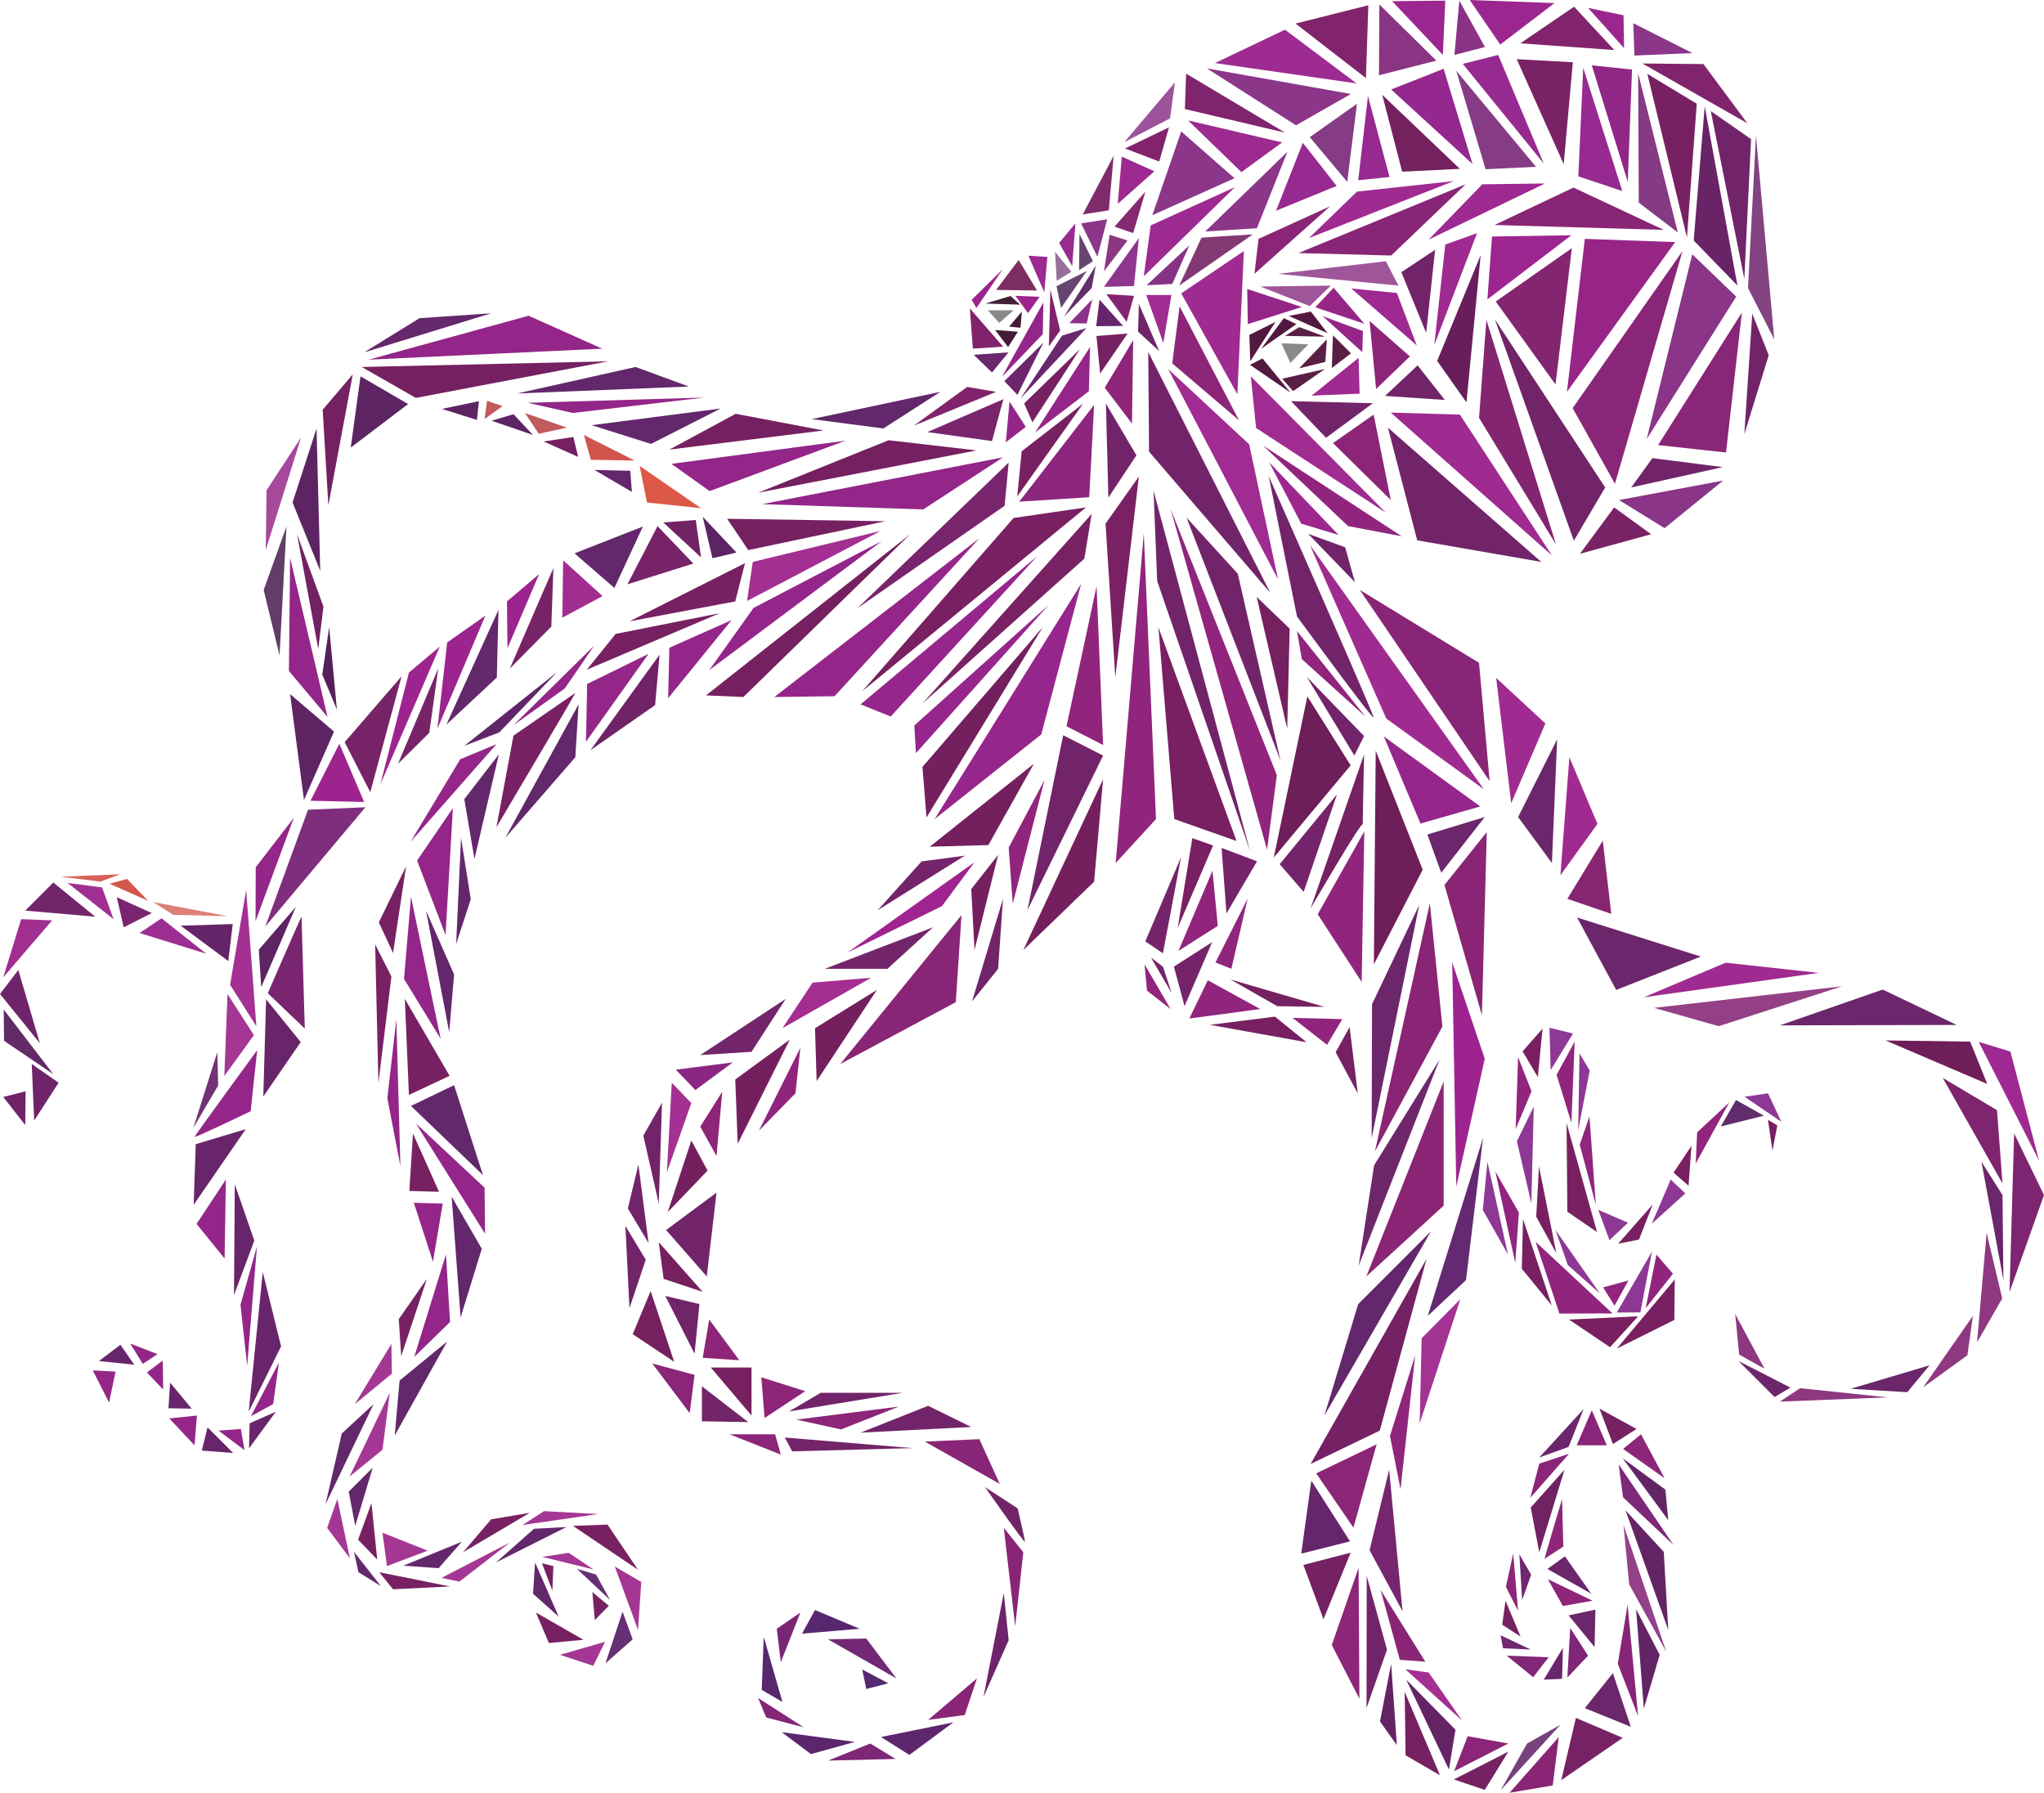 
<svg version="1.1" viewBox="0 0 427.53 374.98" xmlns="http://www.w3.org/2000/svg">
<script href="points.js" defer="true"/>
  <style type="text/css">.st0{display:none;}
	.st1{display:inline;stroke:#000000;stroke-width:0.961;stroke-miterlimit:10;}
	.st2{stroke:#000000;stroke-width:0.961;stroke-miterlimit:10;}
	.st3{fill:#632D6D;}
	.st4{fill:#993092;}
	.st5{fill:#993192;}
	.st6{fill:#632D6E;}
	.st7{fill:#9A3192;}
	.st8{fill:#9A3193;}
	.st9{fill:#632E6E;}
	.st10{fill:#9A3293;}
	.st11{fill:#642E6E;}
	.st12{fill:#642F6E;}
	.st13{fill:#9A3393;}
	.st14{fill:#932990;}
	.st15{fill:#9A3493;}
	.st16{fill:#65306F;}
	.st17{fill:#64306F;}
	.st18{fill:#642F6F;}
	.st19{fill:#942A90;}
	.st20{fill:#673471;}
	.st21{fill:#942B90;}
	.st22{fill:#9B3895;}
	.st23{fill:#9A3494;}
	.st24{fill:#9B3594;}
	.st25{fill:#9B3694;}
	.st26{fill:#653170;}
	.st27{fill:#9C3995;}
	.st28{fill:#983092;}
	.st29{fill:#4C2754;}
	.st30{fill:#663370;}
	.st31{fill:#683571;}
	.st32{fill:#9A3794;}
	.st33{fill:#983995;}
	.st34{fill:#963393;}
	.st35{fill:#663270;}
	.st36{fill:#9C3B96;}
	.st37{fill:#9A3795;}
	.st38{fill:#953092;}
	.st39{fill:#4E2956;}
	.st40{fill:#6B3B74;}
	.st41{fill:#973794;}
	.st42{fill:#A63934;}
	.st43{fill:#53305A;}
	.st44{fill:#9C4297;}
	.st45{fill:#9A3D96;}
	.st46{fill:#993694;}
	.st47{fill:#9B4198;}
	.st48{fill:#9C3D97;}
	.st49{fill:#9D3D97;}
	.st50{fill:#A1489B;}
	.st51{fill:#683672;}
	.st52{fill:#693873;}
	.st53{fill:#993393;}
	.st54{fill:#943F8E;}
	.st55{fill:#73477C;}
	.st56{fill:#4D2956;}
	.st57{fill:#A14A9C;}
	.st58{fill:#6C3D75;}
	.st59{fill:#6C3C75;}
	.st60{fill:#6E3F77;}
	.st61{fill:#6D3E76;}
	.st62{fill:#56345D;}
	.st63{fill:#693773;}
	.st64{fill:#A3509F;}
	.st65{fill:#6A3973;}
	.st66{fill:#9E4299;}
	.st67{fill:#A353A0;}
	.st68{fill:#8B8A8A;}
	.st69{fill:#824380;}
	.st70{fill:#692468;}
	.st71{fill:#772163;}
	.st72{fill:#853A84;}
	.st73{fill:#81246D;}
	.st74{fill:#8C368A;}
	.st75{fill:#9C268F;}
	.st76{fill:#8A3384;}
	.st77{fill:#902787;}
	.st78{fill:#962A90;}
	.st79{fill:#792266;}
	.st80{fill:#853C85;}
	.st81{fill:#94288E;}
	.st82{fill:#8A3484;}
	.st83{fill:#9E2B91;}
	.st84{fill:#74215F;}
	.st85{fill:#81246F;}
	.st86{fill:#9C2A90;}
	.st87{fill:#823973;}
	.st88{fill:#863385;}
	.st89{fill:#9F2B91;}
	.st90{fill:#8B2577;}
	.st91{fill:#722469;}
	.st92{fill:#8A2677;}
	.st93{fill:#962587;}
	.st94{fill:#892575;}
	.st95{fill:#9E2990;}
	.st96{fill:#892576;}
	.st97{fill:#952688;}
	.st98{fill:#A02B90;}
	.st99{fill:#72246A;}
	.st100{fill:#A02C91;}
	.st101{fill:#8C2578;}
	.st102{fill:#9F559A;}
	.st103{fill:#53183F;}
	.st104{fill:#9C258F;}
	.st105{fill:#9F2A90;}
	.st106{fill:#671E5B;}
	.st107{fill:#832571;}
	.st108{fill:#8A3587;}
	.st109{fill:#7A2266;}
	.st110{fill:#91257D;}
	.st111{fill:#9E278F;}
	.st112{fill:#6C266B;}
	.st113{fill:#882573;}
	.st114{fill:#934086;}
	.st115{fill:#6E1E59;}
	.st116{fill:#7F246F;}
	.st117{fill:#7D2571;}
	.st118{fill:#8D3881;}
	.st119{fill:#96268C;}
	.st120{fill:#892574;}
	.st121{fill:#9D248F;}
	.st122{fill:#642972;}
	.st123{fill:#A23393;}
	.st124{fill:#90267C;}
	.st125{fill:#76266F;}
	.st126{fill:#8A2576;}
	.st127{fill:#A42F92;}
	.st128{fill:#752162;}
	.st129{fill:#6E276B;}
	.st130{fill:#63276B;}
	.st131{fill:#742263;}
	.st132{fill:#8B2578;}
	.st133{fill:#65266C;}
	.st134{fill:#8D2578;}
	.st135{fill:#632466;}
	.st136{fill:#752060;}
	.st137{fill:#642465;}
	.st138{fill:#77417C;}
	.st139{fill:#782266;}
	.st140{fill:#6B266C;}
	.st141{fill:#882576;}
	.st142{fill:#934189;}
	.st143{fill:#7D2878;}
	.st144{fill:#8A2679;}
	.st145{fill:#712263;}
	.st146{fill:#6C266C;}
	.st147{fill:#812677;}
	.st148{fill:#6A266A;}
	.st149{fill:#822677;}
	.st150{fill:#6E2870;}
	.st151{fill:#742162;}
	.st152{fill:#5A1F44;}
	.st153{fill:#9D539B;}
	.st154{fill:#712469;}
	.st155{fill:#852470;}
	.st156{fill:#8E368E;}
	.st157{fill:#81246C;}
	.st158{fill:#802B6C;}
	.st159{fill:#862A70;}
	.st160{fill:#8B387F;}
	.st161{fill:#992B90;}
	.st162{fill:#67446F;}
	.st163{fill:#632F6A;}
	.st164{fill:#966F9A;}
	.st165{fill:#80236A;}
	.st166{fill:#932688;}
	.st167{fill:#6D256C;}
	.st168{fill:#69276D;}
	.st169{fill:#762162;}
	.st170{fill:#8B3189;}
	.st171{fill:#952689;}
	.st172{fill:#8E2579;}
	.st173{fill:#8C267F;}
	.st174{fill:#782162;}
	.st175{fill:#78256E;}
	.st176{fill:#752161;}
	.st177{fill:#65276B;}
	.st178{fill:#5D2463;}
	.st179{fill:#A6499B;}
	.st180{fill:#722162;}
	.st181{fill:#613D67;}
	.st182{fill:#56215B;}
	.st183{fill:#5E2464;}
	.st184{fill:#7F2E7D;}
	.st185{fill:#5D2363;}
	.st186{fill:#79256F;}
	.st187{fill:#682569;}
	.st188{fill:#69256B;}
	.st189{fill:#A33092;}
	.st190{fill:#A53794;}
	.st191{fill:#733276;}
	.st192{fill:#642467;}
	.st193{fill:#9C2E91;}
	.st194{fill:#A12F92;}
	.st195{fill:#71256B;}
	.st196{fill:#6F246A;}
	.st197{fill:#612B67;}
	.st198{fill:#D76257;}
	.st199{fill:#D4564A;}
	.st200{fill:#DE7F76;}
	.st201{fill:#C15B5D;}
	.st202{fill:#CF554D;}
	.st203{fill:#DC5847;}
	.st204{fill:#722365;}
	.st205{fill:#772367;}
	.st206{fill:#A22D91;}
	.st207{fill:#A32F92;}
	.st208{fill:#712368;}
	.st209{fill:#61266A;}
	.st210{fill:#663074;}
	.st211{fill:#782061;}
	.st212{fill:#782264;}
	.st213{fill:#74205F;}
	.st214{fill:#7A2164;}
	.st215{fill:#74205E;}
	.st216{fill:#9F248F;}
	.st217{fill:#73246A;}
	.st218{fill:#73256B;}
	.st219{fill:#A32D91;}
	.st220{fill:#8B2782;}
	.st221{fill:#A43092;}
	.st222{fill:#8E2578;}
	.st223{fill:#76205F;}
	.st224{fill:#762060;}
	.st225{fill:#8A2577;}
	.st226{fill:#8D2579;}
	.st227{fill:#882575;}
	.st228{fill:#6E246A;}
	.st229{fill:#5E266C;}
	.st230{fill:#7E2776;}
	.st231{fill:#5B266B;}
	.st232{fill:#832676;}
	.st233{fill:#58276D;}
	.st234{fill:#792775;}
	.st235{fill:#572870;}
	.st236{fill:#722875;}
	.st237{fill:#572971;}
	.st238{fill:#75205F;}
	.st239{fill:#7C2E63;}
	.st240{fill:#9B258D;}
	.st241{fill:#431B37;}
	.st242{fill:#422034;}
	.st243{fill:#8E3895;}
	.st244{fill:#622D6C;}
	.st245{fill:#75246B;}
	.st246{display:inline;}</style>
  <g transform="translate(-83.87,-110.15)">
    <g>
      <polygon class="st69" points="449.49 170.4 451.15 138.49 454.98 181.13"/>
      <polygon class="st70" points="440.43 132.36 438.13 160.45 447.28 169.89"/>
      <polygon class="st71" points="436.72 159.81 428.43 125.6 438.77 131.85"/>
      <polygon class="st72" points="426.51 125.47 426.64 152.53 434.81 158.79"/>
      <polygon class="st73" points="440.17 123.55 449.36 135.94 427.4 123.43"/>
      <polygon class="st74" points="437.87 121.25 425.49 115 425.74 121.77"/>
      <polygon class="st75" points="423.57 120.23 416.04 111.81 423.45 113.34"/>
      <polygon class="st73" points="401.87 119.21 421.53 120.62 413.11 111.55"/>
      <polygon class="st75" points="391.28 110.15 409.02 110.79 397.66 119.47"/>
      <polygon class="st76" points="388.08 121.64 389.11 110.28 394.47 119.98"/>
      <polygon class="st75" points="375.06 110.4 386.17 110.28 385.66 121.64"/>
      <polygon class="st77" points="416.81 123.81 425.23 124.7 424.34 148.19"/>
      <polyline class="st78" points="415.02 124.32 423.19 150.11 414 147.04 415.02 124.32"/>
      <polygon class="st79" points="401.11 122.53 412.85 123.17 410.94 144.49"/>
      <polygon class="st78" points="406.77 144.36 397.23 121.64 389.83 123.51"/>
      <polygon class="st80" points="394.6 145.55 388.47 124.96 405.15 145.04"/>
      <polygon class="st81" points="374.85 128.87 385.83 124.53 391.87 144.45"/>
      <polygon class="st82" points="372.3 125.89 372.38 111.08 384.3 122.83"/>
      <polygon class="st73" points="354.85 115.08 370.08 111.25 369.57 126.49"/>
      <polygon class="st83" points="338 123.34 352.64 116.36 367.62 127.6"/>
      <polygon class="st84" points="377.15 146.06 372.98 129.98 389.23 145.47"/>
      <polygon class="st78" points="367.96 147.85 370 130.23 374.51 147.17"/>
      <polygon class="st80" points="357.83 138.83 367.7 131.85 365.66 148.19"/>
      <polygon class="st78" points="350.77 154.23 356.38 140.02 363.45 149.04"/>
      <polygon class="st74" points="354.94 136.36 336.3 124.45 366.43 129.81"/>
      <polygon class="st85" points="331.7 132.96 331.96 125.55 352.64 137.89"/>
      <polygon class="st86" points="343.53 146.15 332.38 135.34 352.04 139.94"/>
      <polygon class="st74" points="324.89 155.17 330.94 137.64 342.08 147.43"/>
      <polygon class="st74" points="335.96 158.57 353.15 141.89 346.77 157.89"/>
      <polygon class="st86" points="323.11 167.94 342.17 149.3 324.55 157.3"/>
      <polygon class="st87" points="330.51 169.89 335.19 159.85 345.91 159.17"/>
      <polygon class="st88" points="329.06 169.55 332.64 161.47 323.7 169.81"/>
      <polygon class="st89" points="342.68 192.62 344.04 162.66 330.94 171.51"/>
      <polygon class="st90" points="362.08 153.3 347.11 160.11 346.25 167.43"/>
      <polygon class="st89" points="387.96 148.02 357.66 159.94 367.7 150.23"/>
      <polygon class="st91" points="448.72 200.96 450.38 175.77 453.83 184.45"/>
      <polygon class="st92" points="412.81 195.51 435.79 162.66 421.66 211.34"/>
      <polygon class="st93" points="415.36 160.11 434.25 160.79 411.62 192.11"/>
      <polygon class="st94" points="396.47 157.21 431.87 158.23 412.98 149.38"/>
      <polygon class="st95" points="382.68 160.28 407.02 148.53 393.91 148.7"/>
      <polygon class="st96" points="374.85 163.6 390.43 148.7 355.45 163.08"/>
      <polygon class="st97" points="356.17 174.36 344.87 177.94 344.74 170.6"/>
      <polygon class="st97" points="369.25 177.87 358.98 174.43 362.81 170.34"/>
      <polygon class="st98" points="358.21 192.91 368.04 185 368.25 192.49"/>
      <polygon class="st99" points="361.23 201.72 353.91 194.06 371.02 194.49"/>
      <polygon class="st100" points="373.74 217.38 345.49 188.87 346.6 199.68"/>
      <polygon class="st101" points="374.77 214.74 362.68 202.83 371.19 196.87"/>
      <polygon class="st102" points="376.38 169.89 351.19 167.43 373.74 164.79"/>
      <polygon class="st103" points="361.56 179.85 353.44 176.24 358.05 175.32"/>
      <polygon class="st104" points="394.98 172.77 395.94 159.62 412.53 159.36"/>
      <polygon class="st95" points="380.21 182.4 366.51 170.49 376.04 171.43"/>
      <polygon class="st101" points="371.7 191.51 370.34 177.3 378.77 184.7"/>
      <polygon class="st99" points="386.08 193.81 373.57 192.96 380.38 186.57"/>
      <polygon class="st105" points="383.87 182.32 386.17 161.3 392.81 158.91"/>
      <polygon class="st99" points="384.04 162.4 382.17 179.77 376.98 167.08"/>
      <polygon class="st106" points="393.57 163.51 384.47 185.64 390.6 194.32"/>
      <polygon class="st107" points="409.23 190.57 396.72 173.21 412.64 162.06"/>
      <polygon class="st91" points="396.55 176.96 419.62 212.11 413.06 223.25"/>
      <polygon class="st92" points="444.89 204.79 448.21 175.51 430.68 203.25"/>
      <polygon class="st91" points="444.21 207.85 429.49 205.98 425.06 212.11"/>
      <polygon class="st108" points="422.51 214.74 444.3 210.66 432.04 220.62"/>
      <polygon class="st109" points="414.34 225.98 421.49 216.28 429.23 221.89"/>
      <polygon class="st107" points="409.32 224.02 394.77 177.04 393.23 197.55"/>
      <polygon class="st105" points="408.47 226.32 374.77 196.45 389.23 196.87"/>
      <polygon class="st91" points="380.3 223.17 374.17 199.6 406.25 227.68"/>
      <polygon class="st110" points="348.04 203.34 377.06 222.32 365.83 220.19"/>
      <polygon class="st111" points="356.04 219.68 349.32 206.83 363.87 222.06"/>
      <polygon class="st99" points="367.28 231.94 357.49 221.81 365.23 224.62"/>
      <polygon class="st96" points="395.45 273.55 368.3 233.55 393.23 248.79"/>
      <polygon class="st98" points="373.83 260.45 357.83 224.11 394.25 275.25"/>
      <polygon class="st98" points="399.96 278.15 396.81 251.94 407.11 261.47"/>
      <polygon class="st112" points="401.4 281.04 409.57 264.79 408.47 290.66"/>
      <polygon class="st98" points="418 282.49 412.13 268.53 410.25 293.21"/>
      <polygon class="st113" points="420.89 301.3 419.11 285.98 411.7 298.15"/>
      <polygon class="st112" points="421.91 317.21 413.74 302.06 439.62 310.23"/>
      <polygon class="st98" points="464.3 313.64 444.81 311.51 427.7 318.74"/>
      <polygon class="st114" points="469.15 316.45 429.83 320.96 443.36 324.79"/>
      <polygon class="st112" points="493.15 324.53 477.66 317.13 456.13 324.62"/>
      <polyline class="st115" points="478.25 327.77 495.96 328.02 499.53 336.87 478.25 327.77"/>
      <polygon class="st95" points="510.38 352.96 497.74 328.06 504.38 330.11"/>
      <polygon class="st116" points="502.72 357.68 490.21 335.6 501.57 342.36"/>
      <polygon class="st117" points="504.19 380.4 505.15 347.21 511.4 360.11"/>
      <polygon class="st112" points="502.91 377.91 498.32 353.15 502.72 360.11"/>
      <polygon class="st118" points="497.4 390.91 499.4 368.02 502.66 381.74"/>
      <polygon class="st118" points="486.13 400.32 496.53 385.38 495.38 393.62"/>
      <polygon class="st112" points="470.94 400.64 487.47 395.72 482.81 401.34"/>
      <polygon class="st118" points="456.13 403.32 478.72 402.43 460.4 400.51"/>
      <polygon class="st112" points="447.51 394.83 458.36 400.38 455.04 402.36"/>
      <polygon class="st118" points="446.81 385 447.64 393.49 452.94 396.43"/>
      <polygon class="st119" points="380.98 282.4 393.49 278.83 373.32 264.19"/>
      <polygon class="st112" points="385.32 292.7 394.43 281.04 382.43 284.7"/>
      <polygon class="st120" points="386 295.25 394.85 284.19 393.83 322.49"/>
      <polygon class="st121" points="388.47 358.32 387.62 311.43 394.43 331.6"/>
      <polygon class="st122" points="382.51 385.38 394.08 348.11 390.51 377.89"/>
      <polygon class="st123" points="381.23 390.06 389.32 381.89 380.81 407.85"/>
      <polygon class="st124" points="374.6 410.49 379.87 393.68 376.81 421.64"/>
      <polygon class="st125" points="370.34 434.4 374.43 417.55 377.23 447.17"/>
      <polygon class="st126" points="376.66 457.32 372.64 442.7 382 457.72"/>
      <polygon class="st127" points="389.68 470.02 377.81 459.3 382.7 459.98"/>
      <path class="st99" d="m349.23 209.72s21.96 49.74 21.96 50.51-16.04-21.15-16.04-21.15z"/>
      <polygon class="st110" points="356.17 248.02 355.15 242.15 369.45 260.02"/>
      <polygon class="st99" points="367.15 268.19 357.19 251.72 369.19 264.11"/>
      <polygon class="st115" points="366.38 270.23 357.32 255.81 350.3 289.51"/>
      <polygon class="st115" points="371.23 311.85 371.62 267.17 381.45 292.06"/>
      <path class="st128" d="m369.19 267.94-11.19 32.21s11.06-19.06 10.94-17.53.25-14.68.25-14.68z"/>
      <polygon class="st110" points="368.68 315.55 369.23 284.06 359.49 301.38"/>
      <polygon class="st112" points="370.77 348.19 380.72 299.43 370.85 320.19"/>
      <polygon class="st120" points="385.57 324.87 382.94 299.08 371.45 351"/>
      <polygon class="st129" points="368.04 374.91 384.98 331.77 371.28 353.89"/>
      <polygon class="st120" points="385.83 362.32 385.83 336.36 369.66 377.13"/>
      <polygon class="st130" points="360.89 406.23 383.19 367.68 367.96 382.91"/>
      <polygon class="st131" points="372.47 409.38 382.25 373.47 358 416.36"/>
      <polygon class="st132" points="359.17 418.32 371.81 412.25 366.96 429.68"/>
      <polygon class="st133" points="356.04 435.11 358.15 419.85 366.25 432.55"/>
      <polygon class="st131" points="366.38 434.91 356.49 437.47 360.7 448.83"/>
      <polygon class="st134" points="368.21 465.47 368.04 438.06 362.43 454.23"/>
      <polygon class="st99" points="373.98 455.21 369.74 439.77 369.7 467.4"/>
      <polygon class="st135" points="376.04 475.17 374.85 458.15 372.51 470.21"/>
      <polygon class="st136" points="385.06 481.47 377.68 464.02 377.87 477.3"/>
      <polygon class="st137" points="386.94 480.28 378 461.47 388.3 471.94"/>
      <polygon class="st90" points="388.02 480.62 390.85 473.3 399.36 474.83"/>
      <polygon class="st128" points="394.43 484.53 387.96 482.34 399.36 476.53"/>
      <polygon class="st138" points="397.74 484.62 403.28 474.83 410.25 470.91"/>
      <polygon class="st126" points="408.64 483.6 409.91 473.47 399.62 485.13"/>
      <polygon class="st139" points="423.28 473.64 413.49 469.47 410.43 482.49"/>
      <polygon class="st140" points="424.98 471.34 415.36 467.43 421.23 460.11"/>
      <polygon class="st141" points="426.51 469.13 422.25 458.15 424.3 445.81"/>
      <polygon class="st135" points="431.02 456.28 426.08 446.74 427.7 467.51"/>
      <polygon class="st142" points="432.38 455.6 423.45 429.13 424.64 441.55"/>
      <polygon class="st135" points="431.87 434.74 423.87 426.06 432.81 451.08"/>
      <polygon class="st143" points="433.91 433.3 423.36 423.34 422.43 416.45"/>
      <polygon class="st135" points="432.21 421.72 423.28 415.17 432.81 428.11"/>
      <polygon class="st134" points="427.11 410.15 423.36 413.21 432.04 419.34"/>
      <polygon class="st128" points="418.43 404.79 421.23 412.19 426.17 409.04"/>
      <polygon class="st144" points="413.66 412.45 416.81 405.13 419.96 412.45"/>
      <polygon class="st140" points="405.83 415 415.11 404.87 411.96 412.79"/>
      <polygon class="st101" points="403.96 423.43 405.83 416.28 412.04 414.23"/>
      <polygon class="st145" points="405.83 434.83 404.04 425.47 411.11 417.55"/>
      <path class="st134" d="m406.94 436.19c0-.26 3.66-12.51 3.66-12.51l.26 9.96z"/>
      <polygon class="st140" points="416.72 443.51 407.53 438.32 411.19 435.68"/>
      <polygon class="st134" points="410.77 446.06 407.62 440.45 416.98 444.96"/>
      <polygon class="st146" points="417.4 454.66 411.96 448.02 417.57 446.83"/>
      <polygon class="st147" points="411.7 461.04 412.3 450.66 416.04 456.45"/>
      <polygon class="st148" points="406.77 461.47 410.77 454.83 410.6 461.3"/>
      <polygon class="st149" points="399.02 456.45 407.79 456.79 404.55 460.96"/>
      <polygon class="st150" points="397.74 452.19 404.04 455.17 398.25 454.91"/>
      <polygon class="st151" points="401.91 452.45 398.08 449.98 398.77 444.96"/>
      <polygon class="st134" points="401.4 447.08 398.85 442.06 400.38 435.08"/>
      <polygon class="st150" points="404.13 439.51 401.66 435.25 402.25 444.79"/>
      <polygon class="st103" points="347.64 183.11 355.02 177.94 352.4 176.69"/>
      <polygon class="st103" points="353.8 192.27 345.32 186.46 347.93 185.12"/>
      <polygon class="st152" points="354.35 191.96 352.05 189.36 360.98 187.34"/>
      <polygon class="st152" points="361.08 185.85 361.4 181.13 355.6 187.19"/>
      <polygon class="st68" points="353.77 186.08 351.89 181.95 357.51 182.17"/>
      <polygon class="st153" points="319.02 139.89 329.62 127.38 328.6 134.91"/>
      <polygon class="st103" points="345.38 185.72 350.65 177.49 345.19 180.2"/>
      <polygon class="st152" points="355.62 178.57 352.64 180.4 361.02 180.57"/>
      <polygon class="st102" points="357.83 174.17 347.49 170.08 362.23 169.89"/>
      <polygon class="st97" points="368.81 183.81 360.51 176.28 368.94 179.4"/>
      <polygon class="st108" points="428.3 201.98 437.83 163.34 447.02 172.19"/>
      <polygon class="st99" points="450.13 139.25 441.7 133.38 448.72 168.49"/>
      <polygon class="st134" points="343.02 198.06 330.6 174.23 329.06 186.15"/>
      <polygon class="st100" points="323.62 171.85 328.89 171.85 327.19 181.89"/>
      <polygon class="st154" points="326.34 183.6 322.08 173.72 321.91 179.51"/>
      <polygon class="st155" points="315.28 171.68 321.06 172.02 319.53 177.47"/>
      <polygon class="st156" points="314.77 170.15 322.08 159.94 321.06 169.98"/>
      <polygon class="st157" points="326.34 143.94 328.38 136.79 319.19 141.21"/>
      <polygon class="st86" points="317.66 152.79 318.51 142.91 325.32 145.98"/>
      <polygon class="st158" points="310.34 155 316.81 142.74 315.79 154.15"/>
      <polygon class="st74" points="313.4 163.85 310 156.87 315.45 156.02"/>
      <polygon class="st159" points="320.89 158.91 316.98 157.55 323.45 150.23"/>
      <polygon class="st160" points="319.7 160.45 315.96 159.25 314.77 166.91"/>
      <polygon class="st161" points="308.13 165.81 305.4 160.96 308.81 156.87"/>
      <polygon class="st162" points="309.57 166.66 309.66 159.08 312.47 164.79"/>
      <polygon class="st163" points="306.43 176.36 313.06 165.72 312.21 170.4"/>
      <polygon class="st162" points="304.85 170.02 311.19 166.83 305.81 174.55"/>
      <polygon class="st164" points="304.89 168.87 304.55 162.83 307.96 167"/>
      <polygon class="st86" points="302.3 171.3 302.94 163.89 298.98 163.64"/>
      <polygon class="st165" points="303.25 182.6 303.57 170.72 305.62 179.28"/>
      <polygon class="st166" points="293.43 188.98 302.11 173.4 301.98 180.04"/>
      <polygon class="st167" points="302.11 181.83 293.94 189.87 296.68 192.74"/>
      <polygon class="st168" points="311.11 178.77 297.32 193.51 306 180.36"/>
      <polygon class="st169" points="309.77 183.17 298.08 194.53 299.81 198.49"/>
      <polygon class="st170" points="311.17 177.81 307.53 177.74 312.32 172.77"/>
      <polygon class="st133" points="313.15 178.38 313.85 172.83 318.77 178.32"/>
      <polygon class="st169" points="313.98 188.28 313.21 180.43 319.72 179.91"/>
      <polygon class="st171" points="300.38 200.6 311.87 182.72 311.62 191.98"/>
      <polygon class="st172" points="320.64 198.74 314.94 191.25 320.89 181.3"/>
      <polygon class="st100" points="351.19 231.34 328.21 187.34 345.15 203.08"/>
      <polygon class="st99" points="324.21 204.62 324.04 183.77 349.57 234.15"/>
      <polygon class="st99" points="315.7 214.23 315.19 194.57 321.57 205.38"/>
      <polygon class="st173" points="297.06 215.08 312.72 194.83 311.7 214.15"/>
      <polygon class="st174" points="297.57 204.53 310.43 194.57 296.64 213.98"/>
      <polygon class="st171" points="294.25 202.66 295.02 194.15 298.43 199.43"/>
      <polygon class="st175" points="277.83 200.53 293.74 193.64 291.36 202.4"/>
      <polygon class="st165" points="275.02 199.17 292.21 192.11 286.17 191.08"/>
      <polygon class="st130" points="268.64 199.77 280.55 192.11 253.66 197.81"/>
      <polygon class="st136" points="242.43 213.21 269.74 202.23 288.13 204.36"/>
      <polygon class="st166" points="243.28 215.6 293.66 205.81 276.98 216.7"/>
      <polygon class="st166" points="224.3 207.17 260.72 202.32 232.3 212.87"/>
      <polygon class="st176" points="223.87 204.19 256.13 200.19 237.74 196.7"/>
      <polygon class="st130" points="207.62 199.08 234.6 195.6 220.04 203"/>
      <polygon class="st166" points="194.25 194.4 231.19 193.3 203.7 196.53"/>
      <polygon class="st130" points="216.81 186.91 227.96 191 192.04 192.45"/>
      <polygon class="st176" points="159.53 186.91 211.11 185.72 170.85 193.38"/>
      <polygon class="st166" points="160.98 185.38 209.83 183.08 194.43 176.19"/>
      <polygon class="st177" points="160.04 183.85 186.6 175.68 171.62 176.7"/>
      <polygon class="st178" points="157.23 203.77 159.28 188.87 169.23 194.66"/>
      <polygon class="st176" points="151.36 195.85 157.66 188.45 152.55 215.85"/>
      <polygon class="st178" points="145.06 215.25 150.08 199.77 150.85 229.55"/>
      <polygon class="st179" points="139.62 212.7 146.85 201.64 139.45 225.21"/>
      <polygon class="st180" points="150.43 245.89 146 221.89 151.53 237.04"/>
      <polygon class="st181" points="139.02 233.55 143.79 220.28 142.34 247.25"/>
      <polygon class="st166" points="152.38 260.11 144.55 226.83 144.3 250.49"/>
      <polygon class="st182" points="154.34 258.57 152.72 241.3 151.28 251.25"/>
      <polygon class="st183" points="147.45 277.47 144.55 255.34 153.74 263.17"/>
      <polygon class="st121" points="148.81 277.64 154.85 265.72 160.04 277.89"/>
      <polygon class="st184" points="139.36 303.94 148.3 279.51 160.3 279"/>
      <polygon class="st166" points="137.36 291.55 145.32 281.21 137.32 302.83"/>
      <path class="st185" d="m145.74 299.85c-.26.26-7.74 8.94-7.74 8.94l.51 7.83z"/>
      <path class="st186" d="m146.94 301.89c-.26.34-7.06 16-7.06 16l7.74 7.4z"/>
      <polygon class="st187" points="138.94 339.51 139.53 319.17 146.77 328.11"/>
      <path class="st166" d="m137.66 329.81-1.36 12.77s-11.83 5.7-11.74 5.36 13.1-18.13 13.1-18.13z"/>
      <polygon class="st188" points="124.81 349.47 135.28 346.32 124.38 362.15"/>
      <polygon class="st166" points="130.85 373.38 131.11 356.87 124.98 366.15"/>
      <polygon class="st189" points="132 316.13 135.36 296.28 137.49 324.81"/>
      <polygon class="st190" points="130.79 335.21 131.45 318.06 136.98 326.66"/>
      <polygon class="st191" points="124.31 346.06 129.32 330.23 129.51 337.19"/>
      <polygon class="st192" points="121.66 303.77 132.55 303.43 131.62 311.17"/>
      <polygon class="st193" points="113.06 305.3 117.66 302.23 127.02 309.64"/>
      <polygon class="st186" points="108.3 297.81 115.62 301.13 109.74 304.11"/>
      <polygon class="st194" points="98 294.83 105.23 295.77 107.62 302.4"/>
      <polygon class="st195" points="89.15 300.62 95.02 294.74 103.79 301.89"/>
      <polygon class="st194" points="84.55 314.57 88.3 302.4 94.77 302.66"/>
      <polygon class="st196" points="92.21 328.36 87.7 313.04 83.87 318.06"/>
      <polygon class="st197" points="95.02 334.83 84.64 321.3 84.72 327.85"/>
      <polygon class="st196" points="91.02 344.53 90.51 332.7 96.13 336.62"/>
      <polygon class="st196" points="84.55 339.6 89.23 338.4 89.15 345.47"/>
      <polygon class="st198" points="104.87 294.55 96.57 293.53 109.02 293.02"/>
      <polygon class="st199" points="114.85 298.57 106.77 295 110.43 293.98"/>
      <polygon class="st200" points="131.43 301.77 115.91 298.83 120.13 301.51"/>
      <polygon class="st178" points="183.62 197.98 176.3 195.68 184.04 194.06"/>
      <polygon class="st201" points="188.98 195.08 185.74 193.98 185.23 197.81"/>
      <polygon class="st178" points="195.36 201.13 186.68 198.15 191.28 196.79"/>
      <polygon class="st201" points="196.55 200.87 193.66 196.53 202.43 199.6"/>
      <polygon class="st176" points="204.81 205.72 197.57 202.49 203.79 201.55"/>
      <polygon class="st202" points="216.64 206.49 206 201.13 207.45 206.32"/>
      <polygon class="st130" points="216.04 213.04 208.21 208.45 215.7 208.62"/>
      <polygon class="st203" points="230.51 216.45 217.66 207.6 219.19 215.25"/>
      <polygon class="st178" points="237.91 225.72 230.85 218.23 232.89 226.91"/>
      <polygon class="st204" points="222.6 219.43 229.4 218.91 230.51 226.74"/>
      <polygon class="st205" points="215.11 232.36 221.4 220.19 228.89 228.02"/>
      <polygon class="st130" points="204.04 225.89 218.34 220.28 212.38 233.13"/>
      <polygon class="st206" points="201.49 239.34 201.66 227.34 209.91 234.83"/>
      <polygon class="st205" points="190.51 249.98 199.62 228.96 199.19 241.21"/>
      <polygon class="st121" points="189.91 235.94 196.64 230.23 190.02 245.72"/>
      <polygon class="st176" points="269.06 219.17 235.96 218.66 240.38 225.21"/>
      <polygon class="st207" points="240.13 235.85 268.04 221.21 241.32 227.68"/>
      <path class="st171" d="m268.3 223.34c-.26.09-26.81 13.96-26.81 13.96l-9.28 13.02z"/>
      <path class="st71" d="m239.7 227.94c-.09.26-2.04 8-2.04 8l-22.13 4.17z"/>
      <polygon class="st71" points="206.6 250.23 234.43 238.4 212.64 242.74"/>
      <polygon class="st171" points="223.62 256.19 236.89 239.85 223.87 245.64"/>
      <polygon class="st208" points="207.36 267.08 221.83 247.08 220.89 257.64"/>
      <polygon class="st171" points="206.43 265.3 219.53 246.91 206.68 253.21"/>
      <polygon class="st130" points="189.57 285.38 204.89 257.47 204.21 268.53"/>
      <path class="st71" d="m204.21 255.08c0 .26-16.51 28.09-16.51 28.09l3.57-19.15z"/>
      <polygon class="st166" points="191.19 261.89 208.13 245.21 202 254.15"/>
      <polygon class="st209" points="188.3 263.34 200.38 250.74 180.98 266.15"/>
      <polygon class="st166" points="169.74 286.23 187.7 265.81 180.13 268.96"/>
      <polygon class="st130" points="183.11 289.81 188.21 267.94 180.98 277.3"/>
      <polyline class="st130" points="181.74 294.49 182.34 298.23 179.28 307.6 180.3 285.38 181.74 294.49"/>
      <polygon class="st166" points="171.11 290.15 178.6 279.17 177.06 305.72"/>
      <polygon class="st130" points="177.83 326.06 172.98 300.62 178.85 313.98"/>
      <polygon class="st166" points="176.04 327.43 169.83 297.72 168.38 314.91"/>
      <polygon class="st71" points="166.08 309.47 168.81 291.34 163.11 303.08"/>
      <polygon class="st71" points="163.02 336.7 165.74 314.4 162.34 307.68"/>
      <polygon class="st71" points="169.4 339.17 168.55 319.08 177.91 335.17"/>
      <polygon class="st166" points="164.89 339.85 166.77 323.34 167.62 354.06"/>
      <polygon class="st130" points="184.89 355.94 169.83 341.47 178.85 337.13"/>
      <polygon class="st166" points="185.32 368.19 170.85 345.13 185.23 358.57"/>
      <polygon class="st71" points="169.49 359.25 170.25 347.25 175.7 359.43"/>
      <polygon class="st166" points="174.43 374.06 170.43 361.72 176.47 361.89"/>
      <polygon class="st130" points="180.21 385.72 178.34 360.45 184.64 371.34"/>
      <polygon class="st166" points="170.51 393.98 177.15 372.53 178 386.66"/>
      <polygon class="st71" points="167.28 386.06 173.15 377.64 167.79 393.81"/>
      <polygon class="st130" points="166.43 410.4 177.4 390.74 167.45 398.91"/>
      <polygon class="st190" points="156.98 419 165.4 401.47 163.87 413.38"/>
      <polygon class="st190" points="158.08 403.85 165.74 391.25 165.83 397.47"/>
      <polygon class="st130" points="151.96 424.79 162 403.85 155.36 409.98"/>
      <polygon class="st130" points="158.17 429.3 161.83 417.13 156.81 422.15"/>
      <polygon class="st190" points="157.06 436.11 154.43 423.68 152.3 429.72"/>
      <polygon class="st71" points="162.77 436.36 161.57 424.53 158.77 432.19"/>
      <polygon class="st190" points="173.32 434.49 163.87 430.74 164.81 437.72"/>
      <polygon class="st130" points="180.47 432.62 168.21 437.64 175.62 438.15"/>
      <polygon class="st71" points="194.68 426.57 180.72 434.83 186.6 427.94"/>
      <polygon class="st190" points="208.98 426.83 193.15 429.13 197.66 426.23"/>
      <polygon class="st71" points="217.32 438.49 203.7 429.3 210.94 429.04"/>
      <polygon class="st130" points="163.53 441.89 157.91 434.74 158.85 439"/>
      <polygon class="st71" points="178 441.98 163.19 439 166.08 442.57"/>
      <polygon class="st190" points="190.51 432.79 176.21 440.19 179.96 440.96"/>
      <polygon class="st130" points="202.34 429.55 187.6 436.96 195.57 429.91"/>
      <polygon class="st190" points="208.02 438.43 197.3 435.79 202.83 434.94"/>
      <polygon class="st210" points="211.47 444.81 204.55 438.3 208.55 439.49"/>
      <polygon class="st190" points="217.32 451.08 212.47 437.81 218 441.04"/>
      <polygon class="st210" points="210.51 458.06 214.08 447.25 216.21 453.04"/>
      <polygon class="st190" points="200.98 456.28 210.43 453.55 207.96 458.57"/>
      <polygon class="st71" points="195.96 447.43 205.91 453.13 198.68 453.81"/>
      <polygon class="st130" points="195.79 436.96 200.72 448.28 195.36 443.51"/>
      <polygon class="st71" points="199.62 437.72 197.23 437.13 199.4 442.83"/>
      <polygon class="st71" points="208.28 449.02 207.77 443.15 211.21 446.02"/>
      <polygon class="st175" points="294 215.94 294.85 206.91 263.19 237.38"/>
      <polygon class="st136" points="239.36 255.94 231.53 255.6 274.25 221.89"/>
      <polygon class="st171" points="258.43 255.77 245.83 255.94 288.72 222.74"/>
      <polygon class="st211" points="264.21 254.74 295.87 218.49 311.02 216.28"/>
      <polygon class="st119" points="300.81 226.49 263.87 257.47 270.17 260.02"/>
      <polygon class="st212" points="276.81 257.3 312.21 217.64 310.68 227"/>
      <polygon class="st119" points="303.19 236.7 275.11 261.89 275.45 267.68"/>
      <polygon class="st213" points="302 241.3 276.81 270.57 277.66 281.13"/>
      <polygon class="st119" points="301.66 263.77 279.36 281.47 310 232.28"/>
      <polygon class="st214" points="317.15 251.85 315.11 219.68 322.08 209.81"/>
      <polygon class="st110" points="313.26 233.47 314.6 265.98 306.94 262.06 313.23 232.79"/>
      <polygon class="st99" points="298.77 300.53 306.25 263.94 314.6 268.19"/>
      <polygon class="st215" points="278.34 287.25 300.13 269.89 290.6 286.91"/>
      <polygon class="st110" points="295.7 299.17 294.85 287.43 302.34 273.3"/>
      <polygon class="st215" points="312.72 294.57 297.91 308.87 314.6 273.13"/>
      <polygon class="st99" points="287.19 319.6 293.66 298.15 292.64 312.79"/>
      <polygon class="st215" points="287.02 296.11 292.64 288.96 287.7 308.87"/>
      <polygon class="st216" points="261.15 309.38 287.7 290.49 280.89 299.68"/>
      <polygon class="st217" points="276.64 290.32 285.66 289.13 267.45 300.53"/>
      <polygon class="st96" points="259.62 332.7 284.98 301.55 283.79 319.77"/>
      <polygon class="st218" points="256.38 312.79 279.02 304.11 269.49 312.79"/>
      <polygon class="st219" points="253.83 315.68 266.08 314.66 247.53 325.21"/>
      <polygon class="st218" points="230.34 330.83 248.21 319.08 241.06 330.15"/>
      <polygon class="st215" points="267.28 317.21 254.34 325.21 254.68 336.28"/>
      <polygon class="st110" points="242.6 346.66 251.28 329.3 250.25 338.83"/>
      <polygon class="st215" points="237.66 335.94 249.06 327.6 238.17 349.38"/>
      <polygon class="st220" points="225.23 333.89 237.15 332.36 229.32 338.15"/>
      <polygon class="st221" points="224.38 336.62 228.47 340.87 223.36 355.34"/>
      <polygon class="st222" points="233.74 351.94 230.34 345.81 234.94 338.49"/>
      <polygon class="st215" points="223.53 363.68 228.47 348.7 231.87 355"/>
      <polygon class="st99" points="218.43 347.68 222.34 340.79 221.66 361.89"/>
      <polygon class="st99" points="215.53 383.77 214.68 366.57 218.94 373.64"/>
      <polygon class="st99" points="231.7 377.13 223.19 367.43 233.74 359.6"/>
      <polygon class="st223" points="230.85 380.36 221.66 369.98 222.68 377.64"/>
      <polygon class="st91" points="230.17 382.91 223.02 381.21 229.15 393.3"/>
      <polygon class="st224" points="216.21 389.21 219.96 380.19 224.89 395"/>
      <polygon class="st134" points="230.85 394.15 232.21 386.15 238.51 394.66"/>
      <polygon class="st225" points="228.13 405.72 220.3 395.34 229.15 397.72"/>
      <polygon class="st91" points="240.38 407.6 230.68 400.11 230.68 407.43"/>
      <polygon class="st224" points="241.06 406.23 232.55 396.19 241.06 396.19"/>
      <polygon class="st226" points="252.3 401.13 243.11 398.23 243.79 406.74"/>
      <polygon class="st101" points="247.19 414.4 236.47 410.15 246 410.15"/>
      <polygon class="st91" points="274.77 413.04 248.04 410.83 249.57 413.72"/>
      <polygon class="st99" points="272.72 401.47 248.89 405.38 255.53 401.47"/>
      <polygon class="st101" points="271.87 404.36 250.43 407.08 259.79 409.13"/>
      <polygon class="st99" points="287.02 408.62 263.87 409.81 278 404.19"/>
      <polygon class="st96" points="292.98 420.53 277.32 411.68 288.72 411.17"/>
      <path class="st99" d="m289.91 421.21 6.81 4.43s1.53 6.47 1.53 6.98-8.34-11.41-8.34-11.41z"/>
      <polygon class="st227" points="296.21 450.32 293.83 429.72 297.91 434.83"/>
      <polygon class="st228" points="289.57 465.13 293.83 443.34 294.85 453.21"/>
      <polygon class="st96" points="278 469.89 288.21 461.21 285.66 468.87"/>
      <polygon class="st229" points="268.13 473.47 283.28 470.4 274.08 477.21"/>
      <polygon class="st230" points="257.06 478.4 265.91 474.83 271.19 478.06"/>
      <polygon class="st231" points="247.36 472.45 262.68 474.49 253.49 477.04"/>
      <polygon class="st232" points="242.43 465.3 251.96 471.43 244.13 469.38"/>
      <polygon class="st233" points="243.62 452.53 247.53 466.15 243.19 463.6"/>
      <polygon class="st234" points="251.28 447.43 247.19 457.81 246.34 450.83"/>
      <polygon class="st235" points="263.7 450.83 251.62 451.85 254.34 446.91"/>
      <polygon class="st236" points="271.36 461.21 257.06 453.04 265.06 452.87"/>
      <polygon class="st237" points="265.06 463.43 264.21 459.34 269.66 462.23"/>
      <polygon class="st110" points="317.23 290.66 323.11 221.72 325.66 281.47"/>
      <polygon class="st99" points="345.32 288.11 325.15 212.79 325.91 231.68"/>
      <polygon class="st211" points="342.51 286.06 326.17 241.38 329.49 281.47"/>
      <polygon class="st110" points="350.94 272.28 328.72 216.62 348.89 287.85"/>
      <polygon class="st99" points="342.77 230.15 332.04 218.4 351.7 269.21"/>
      <polygon class="st238" points="353.11 262.57 346.72 235 353.62 241.64"/>
      <polygon class="st239" points="292.21 170.79 300.77 170.91 296.94 164.53"/>
      <polygon class="st240" points="287.11 172.86 293.62 166.45 288.1 174.58"/>
      <polygon class="st165" points="287.36 183.07 286.72 174.65 293.68 182.66"/>
      <polygon class="st168" points="291.36 188.06 287.53 184.36 294.81 183.85"/>
      <polygon class="st241" points="294.73 182.75 292.02 179.18 296.78 179.53"/>
      <polygon class="st241" points="297.62 175.3 294.94 178.47 297.32 178.7"/>
      <polygon class="st242" points="297.24 173.87 295.23 172.06 289.96 173.64"/>
      <polygon class="st68" points="292.86 177.7 290.5 175.05 295.89 175.05"/>
      <polygon class="st166" points="135.02 413.47 129.57 409.38 134.25 409.04"/>
      <polygon class="st188" points="126.08 413.55 127.28 408.7 132.64 414.06"/>
      <polygon class="st166" points="119.28 406.83 125.06 406.23 124.55 412.45"/>
      <polygon class="st188" points="119.45 399.34 123.96 404.79 119.11 404.7"/>
      <polygon class="st166" points="114.6 397.21 118 400.79 117.91 394.74"/>
      <polygon class="st166" points="111.11 391.17 113.74 395.43 116.81 393.38"/>
      <polygon class="st188" points="104.55 394.83 109.06 391.43 111.96 395.6"/>
      <polygon class="st166" points="106.68 403.51 103.28 396.79 108.04 397.04"/>
      <polygon class="st205" points="161.32 275.85 155.96 265.38 167.87 251.6"/>
      <polygon class="st130" points="177.23 261.72 188.13 237.72 187.79 251.85"/>
      <polygon class="st121" points="177.4 244.53 185.4 238.91 175.36 262.57"/>
      <polygon class="st121" points="163.45 274.15 169.4 250.83 175.87 245.38"/>
      <polygon class="st205" points="173.66 263.43 167.11 269.91 175.53 249.98"/>
      <polyline class="st188" points="132.98 357.72 132.81 381.04 137.06 369.64 132.98 357.85"/>
      <polygon class="st166" points="135.57 395.79 134.17 383.08 137.62 370.83"/>
      <polygon class="st188" points="135.89 405.43 138.83 376.19 142.66 391.77"/>
      <polygon class="st188" points="136.08 407.85 135.96 413.08 141.57 405.43"/>
      <polygon class="st166" points="141 403.83 136.34 406.38 142.21 395.15"/>
      <polygon class="st243" points="394.98 353.15 394.02 363.23 399.28 372.53"/>
      <polygon class="st211" points="408.45 383.21 402.43 365.13 402.17 375.51"/>
      <polygon class="st110" points="400.81 374.32 396.64 355.17 401.57 363.77"/>
      <polygon class="st110" points="421.15 384.87 405.06 369.89 410.04 384.9"/>
      <polygon class="st211" points="426.51 385.47 412.04 386.15 420.64 391.94"/>
      <polygon class="st243" points="426.98 384.66 422.04 384.68 429.4 371.94"/>
      <polygon class="st110" points="433.79 376.57 430.34 372.57 428.08 383.77"/>
      <polygon class="st211" points="422.04 392.23 434.17 377.77 434.08 386.23"/>
      <polygon class="st243" points="411.79 374.74 418.51 380.7 409.23 367.43"/>
      <polygon class="st211" points="405.77 354.11 409.4 372.28 405.19 364.64"/>
      <polygon class="st243" points="404.68 341.6 404.17 361.83 401.15 348.87"/>
      <polygon class="st110" points="404.21 338.4 400.89 346.32 401.4 331.25"/>
      <polygon class="st211" points="406.51 325.3 402.34 330.06 405.53 335.43"/>
      <polygon class="st243" points="412.89 326.32 407.96 325.13 408.21 333.98"/>
      <polygon class="st110" points="409.45 334.96 413.23 328.02 412.55 345"/>
      <polygon class="st243" points="416.38 334.06 414.25 330.49 413.96 346.57"/>
      <polygon class="st211" points="417.91 367.85 411.54 345.04 411.7 363.6"/>
      <polygon class="st110" points="417.66 362.15 416.33 343.67 414.29 349.57"/>
      <polygon class="st243" points="424.38 365.89 418.17 363.21 420.51 369.55"/>
      <polygon class="st211" points="426.68 369.43 422.34 370.28 429.57 362.06"/>
      <polygon class="st243" points="436.38 359.77 429.36 366.11 433.32 356.87"/>
      <polygon class="st211" points="437.66 349.81 433.91 355.43 437.06 358.15"/>
      <polygon class="st110" points="445.57 340.74 438.85 347 438.55 353.51"/>
      <polygon class="st244" points="452.81 343.51 443.79 345.77 446.98 340.23"/>
      <polygon class="st243" points="453.66 338.83 448.77 339.55 456.47 344.79"/>
      <polygon class="st211" points="453.66 344.36 455.62 345.55 454.6 350.83"/>
      <polygon class="st240" points="301.32 172.23 296.25 172.02 298.89 175.64"/>
      <polygon class="st152" points="366.45 184.06 362.68 180.28 362.43 187.13"/>
      <polygon class="st110" points="421.57 383.25 419.19 379.43 424.47 377.98"/>
      <polygon class="st99" points="219.53 370.15 217.4 353.72 215.19 362.91"/>
      <polygon class="st245" points="327.11 309.55 323.43 307.05 330.9 289.45"/>
      <polygon class="st245" points="328.93 317.85 324.6 310.42 327.13 312.36"/>
      <polygon class="st128" points="367.87 338.87 363.24 330.24 366.16 324.97"/>
      <polygon class="st211" points="330.2 304.24 333.26 285.46 337.6 286.99"/>
      <polygon class="st110" points="330.36 309.04 337.48 292.26 338.59 303.81"/>
      <polygon class="st110" points="328.73 321.22 323.78 317.36 323.27 311.86"/>
      <polygon class="st245" points="340.4 301.21 339.38 287.5 346.79 290.31"/>
      <polygon class="st245" points="331.63 320.6 329.41 312.33 337.42 307.2"/>
      <polygon class="st110" points="332.63 323.19 336.5 315.19 347.47 321.2"/>
      <polygon class="st110" points="361.44 328.69 354.23 323.05 364.63 323.31"/>
      <polygon class="st211" points="357.16 328.15 336.94 324.51 350.55 322.79"/>
      <polygon class="st128" points="360.88 320.75 351.03 320.61 341.23 315.02"/>
      <polygon class="st110" points="341.43 312.78 338.1 311.47 344.84 298.08"/>
      <polygon class="st245" points="356.55 296.7 351.53 290.91 363.53 276.28"/>
    </g>
  </g>
  <g id="a" class="st0" transform="translate(-83.935 -110.02)">
    <g class="st246">
      <polygon points="455.04 180.65 449.55 169.93 451.21 138.01"/>
      <polygon points="447.34 169.42 440.49 131.88 438.19 159.97"/>
      <polygon points="438.83 131.37 436.79 159.33 428.49 125.12"/>
      <polygon points="434.87 158.31 426.57 124.99 426.7 152.05"/>
      <polygon points="427.47 122.95 440.23 123.08 449.43 135.46"/>
      <polygon points="425.81 121.29 437.94 120.78 425.55 114.52"/>
      <polygon points="423.51 112.86 423.64 119.76 416.11 111.33"/>
      <polygon points="413.17 111.08 401.94 118.74 421.6 120.14"/>
      <polygon points="397.72 118.99 391.34 109.67 409.09 110.31"/>
      <polygon points="394.53 119.5 388.15 121.16 389.17 109.8"/>
      <polygon points="385.72 121.16 375.13 109.93 386.23 109.8"/>
      <polygon points="424.4 147.71 416.87 123.33 425.3 124.22"/>
      <polyline points="415.09 123.84 423.26 149.63 414.06 146.57 415.09 123.84"/>
      <polygon points="411 144.01 401.17 122.05 412.91 122.69"/>
      <polygon points="389.89 123.03 406.83 143.88 397.3 121.16"/>
      <polygon points="405.21 144.57 394.66 145.08 388.53 124.48"/>
      <polygon points="391.94 143.97 374.91 128.4 385.89 124.05"/>
      <polygon points="384.36 122.35 372.36 125.42 372.45 110.61"/>
      <polygon points="369.64 126.01 354.91 114.61 370.15 110.78"/>
      <polygon points="367.68 127.12 338.06 122.86 352.7 115.88"/>
      <polygon points="389.3 144.99 377.21 145.59 373.04 129.5"/>
      <polygon points="374.57 146.69 368.02 147.37 370.06 129.76"/>
      <polygon points="365.72 147.71 357.89 138.35 367.77 131.37"/>
      <polygon points="363.51 148.57 350.83 153.76 356.45 139.54"/>
      <polygon points="366.49 129.33 355 135.88 336.36 123.97"/>
      <polygon points="352.7 137.42 331.77 132.48 332.02 125.08"/>
      <polygon points="352.11 139.46 343.6 145.67 332.45 134.86"/>
      <polygon points="342.15 146.95 324.96 154.69 331 137.16"/>
      <polygon points="346.83 157.42 336.02 158.1 353.21 141.42"/>
      <polygon points="324.62 156.82 323.17 167.46 342.23 148.82"/>
      <polygon points="345.98 158.69 330.57 169.42 335.26 159.37"/>
      <polygon points="323.77 169.33 329.13 169.08 332.7 160.99"/>
      <polygon points="331 171.03 342.74 192.14 344.11 162.18"/>
      <polygon points="346.32 166.95 362.15 152.82 347.17 159.63"/>
      <polygon points="367.77 149.76 388.02 147.54 357.72 159.46"/>
      <polygon points="453.89 183.97 448.79 200.48 448.87 173.16"/>
      <polygon points="421.72 210.86 412.87 195.03 435.85 162.18"/>
      <polygon points="411.68 191.63 415.43 159.63 434.32 160.31"/>
      <polygon points="413.04 148.91 396.53 156.74 431.94 157.76"/>
      <polygon points="393.98 148.22 382.74 159.8 407.09 148.05"/>
      <polygon points="355.51 162.61 374.91 163.12 390.49 148.22"/>
      <polygon points="344.81 170.12 356.23 173.88 344.94 177.46"/>
      <polygon points="362.87 169.86 369.32 177.4 359.04 173.95"/>
      <polygon points="368.32 192.01 358.28 192.44 368.11 184.52"/>
      <polygon points="371.09 194.01 361.3 201.25 353.98 193.59"/>
      <polygon points="346.66 199.2 373.81 216.91 345.55 188.4"/>
      <polygon points="371.26 196.4 374.83 214.27 362.74 202.35"/>
      <polygon points="373.81 164.31 376.45 169.42 351.26 166.95"/>
      <polygon points="358.12 174.84 361.63 179.37 353.5 175.77"/>
      <polygon points="412.6 158.88 395.04 172.29 396 159.14"/>
      <polygon points="376.11 170.95 380.28 181.93 366.57 170.01"/>
      <polygon points="378.83 184.22 371.77 191.03 370.4 176.82"/>
      <polygon points="380.45 186.1 386.15 193.33 373.64 192.48"/>
      <polygon points="392.87 158.44 383.94 181.84 386.23 160.82"/>
      <polygon points="377.04 166.61 384.11 161.93 382.23 179.29"/>
      <polygon points="390.66 193.84 393.64 163.03 384.53 185.16"/>
      <polygon points="412.7 161.59 409.3 190.1 396.79 172.74"/>
      <polygon points="413.13 222.78 396.62 176.48 419.68 211.63"/>
      <polygon points="430.74 202.78 444.96 204.31 448.36 172.82"/>
      <polygon points="425.13 211.63 444.28 207.37 429.55 205.5"/>
      <polygon points="432.11 220.14 422.57 214.27 444.36 210.18"/>
      <polygon points="429.3 221.42 414.4 225.5 421.55 215.8"/>
      <polygon points="393.3 197.08 409.38 223.54 394.83 176.57"/>
      <polygon points="389.3 196.4 408.53 225.84 374.83 195.97"/>
      <polygon points="406.32 227.2 380.36 222.69 374.23 199.12"/>
      <polygon points="365.89 219.71 348.11 202.86 377.13 221.84"/>
      <polygon points="363.94 221.59 356.11 219.2 349.38 206.35"/>
      <polygon points="365.3 224.14 367.34 231.46 357.55 221.33"/>
      <polygon points="393.3 248.31 395.51 273.08 368.36 233.08"/>
      <polygon points="394.32 274.78 373.89 259.97 357.89 223.63"/>
      <polygon points="407.17 260.99 400.02 277.67 396.87 251.46"/>
      <polygon points="408.53 290.18 401.47 280.57 409.64 264.31"/>
      <polygon points="410.32 292.74 418.06 282.01 412.19 268.05"/>
      <polygon points="411.77 297.67 420.96 300.82 419.17 285.5"/>
      <polygon points="439.68 309.76 421.98 316.74 413.81 301.59"/>
      <polygon points="427.77 318.27 464.36 313.16 444.87 311.03"/>
      <polygon points="443.43 324.31 469.21 315.97 429.89 320.48"/>
      <polygon points="456.19 324.14 493.21 324.05 477.72 316.65"/>
      <polyline points="478.32 327.29 496.02 327.54 499.6 336.4 478.32 327.29"/>
      <polygon points="504.45 329.63 510.45 352.48 497.81 327.59"/>
      <polygon points="501.64 341.88 502.79 357.2 490.28 335.12"/>
      <polygon points="511.47 359.63 504.26 379.93 505.21 346.74"/>
      <polygon points="502.79 359.63 502.98 377.44 498.38 352.67"/>
      <polygon points="502.72 381.27 497.17 390.4 499.47 367.54"/>
      <polygon points="495.45 393.14 486.19 399.84 496.6 384.91"/>
      <polygon points="482.87 400.86 471 400.16 487.53 395.25"/>
      <polygon points="460.47 400.03 456.19 402.84 478.79 401.95"/>
      <polygon points="455.11 401.88 447.57 394.35 458.43 399.91"/>
      <polygon points="453 395.95 446.87 384.52 447.7 393.01"/>
      <polygon points="373.38 263.71 381.04 281.93 393.55 278.35"/>
      <polygon points="382.49 284.22 385.38 292.22 394.49 280.57"/>
      <polygon points="393.89 322.01 386.06 294.78 394.91 283.71"/>
      <polygon points="394.49 331.12 388.53 357.84 387.68 310.95"/>
      <polygon points="390.57 377.42 382.57 384.91 395.09 340.14"/>
      <polygon points="380.87 407.37 381.3 389.59 389.38 381.42"/>
      <polygon points="376.87 421.16 374.66 410.01 379.94 393.2"/>
      <polygon points="377.3 446.69 369.45 432.2 374.11 413.95"/>
      <polygon points="382.06 457.25 376.72 456.84 372.7 442.22"/>
      <polygon points="382.77 459.5 389.74 469.54 377.87 458.82"/>
      <path d="m349.3 209.25s21.96 49.74 21.96 50.51-16.04-21.15-16.04-21.15z"/>
      <polygon points="369.51 259.54 356.23 247.54 355.21 241.67"/>
      <polygon points="369.26 263.63 367.21 267.71 357.26 251.25"/>
      <polygon points="350.36 289.03 366.45 269.76 357.38 255.33"/>
      <polygon points="381.51 291.59 371.3 311.37 371.68 266.69"/>
      <path d="m369.26 267.46-11.19 32.21s11.06-19.06 10.94-17.53c-.14 1.53.25-14.68.25-14.68z"/>
      <polygon points="359.55 300.91 368.74 315.08 369.3 283.59"/>
      <polygon points="370.91 319.71 370.83 347.71 380.79 298.95"/>
      <polygon points="371.51 350.52 385.64 324.4 383 298.61"/>
      <polygon points="371.34 353.42 368.11 374.44 385.04 331.29"/>
      <polygon points="369.72 376.65 385.89 361.84 385.89 335.88"/>
      <polygon points="368.02 382.44 360.96 405.76 383.26 367.2"/>
      <polygon points="358.06 415.88 372.53 408.91 382.32 372.99"/>
      <polygon points="367.02 429.2 359.23 417.84 371.87 411.78"/>
      <polygon points="366.32 432.08 356.11 434.63 358.21 419.37"/>
      <polygon points="360.77 448.35 366.45 434.44 356.55 436.99"/>
      <polygon points="362.49 453.76 368.28 464.99 368.11 437.59"/>
      <polygon points="369.77 466.93 374.04 454.74 369.81 439.29"/>
      <polygon points="372.57 469.74 376.11 474.69 374.91 457.67"/>
      <polygon points="377.94 476.82 385.13 480.99 377.74 463.54"/>
      <polygon points="388.36 471.46 387 479.8 378.06 460.99"/>
      <polygon points="399.43 474.35 388.09 480.14 390.91 472.82"/>
      <polygon points="399.43 476.05 394.49 484.05 388.02 481.86"/>
      <polygon points="410.32 470.44 397.81 484.14 403.34 474.35"/>
      <polygon points="399.68 484.65 408.7 483.12 409.98 472.99"/>
      <polygon points="410.49 482.01 423.34 473.16 413.55 468.99"/>
      <polygon points="421.3 459.63 425.04 470.86 415.43 466.95"/>
      <polygon points="424.36 445.33 426.57 468.65 422.32 457.67"/>
      <polygon points="427.77 467.03 431.09 455.8 426.15 446.27"/>
      <polygon points="424.7 441.08 432.45 455.12 423.51 428.65"/>
      <polygon points="432.87 450.61 431.94 434.27 423.94 425.59"/>
      <polygon points="422.49 415.97 433.98 432.82 423.43 422.86"/>
      <polygon points="432.87 427.63 432.28 421.25 423.34 414.69"/>
      <polygon points="432.11 418.86 427.17 409.67 423.43 412.74"/>
      <polygon points="426.23 408.57 418.49 404.31 421.3 411.71"/>
      <polygon points="420.02 411.97 413.72 411.97 416.87 404.65"/>
      <polygon points="412.02 412.31 405.89 414.52 415.17 404.4"/>
      <polygon points="412.11 413.76 404.02 422.95 405.89 415.8"/>
      <polygon points="411.17 417.08 405.89 434.35 404.11 424.99"/>
      <path d="m407 435.71c0-.26 3.66-12.51 3.66-12.51l.26 9.96z"/>
      <polygon points="411.26 435.2 416.79 443.03 407.6 437.84"/>
      <polygon points="417.04 444.48 410.83 445.59 407.68 439.97"/>
      <polygon points="417.64 446.35 417.47 454.18 412.02 447.54"/>
      <polygon points="416.11 455.97 411.77 460.57 412.36 450.18"/>
      <polygon points="410.66 460.82 406.83 460.99 410.83 454.35"/>
      <polygon points="404.62 460.48 399.09 455.97 407.85 456.31"/>
      <polygon points="398.32 454.44 397.81 451.71 404.11 454.69"/>
      <polygon points="398.83 444.48 401.98 451.97 398.15 449.5"/>
      <polygon points="400.45 434.61 401.47 446.61 398.91 441.59"/>
      <polygon points="402.32 444.31 404.19 439.03 401.72 434.78"/>
      <polygon points="352.47 176.21 347.7 182.63 355.09 177.46"/>
      <polygon points="347.99 184.64 353.86 191.79 345.38 185.98"/>
      <polygon points="361.04 186.86 354.41 191.48 352.12 188.88"/>
      <polygon points="355.66 186.71 361.15 185.37 361.47 180.65"/>
      <polygon points="357.57 181.7 353.84 185.6 351.95 181.48"/>
      <polygon points="328.66 134.44 319.09 139.42 329.68 126.91"/>
      <polygon points="345.26 179.72 345.45 185.25 350.71 177.01"/>
      <polygon points="361.09 180.1 355.68 178.1 352.7 179.93"/>
      <polygon points="362.3 169.42 357.89 173.69 347.55 169.61"/>
      <polygon points="369 178.93 368.87 183.33 360.57 175.8"/>
      <polygon points="447.09 171.71 428.36 201.5 437.89 162.86"/>
      <polygon points="448.79 168.01 450.19 138.78 441.77 132.91"/>
      <polygon points="329.13 185.67 343.09 197.59 330.66 173.76"/>
      <polygon points="327.26 181.42 323.68 171.37 328.96 171.37"/>
      <polygon points="321.98 179.03 326.4 183.12 322.15 173.25"/>
      <polygon points="319.6 176.99 315.34 171.2 321.13 171.54"/>
      <polygon points="321.13 169.5 314.83 169.67 322.15 159.46"/>
      <polygon points="319.26 140.74 326.4 143.46 328.45 136.31"/>
      <polygon points="325.38 145.5 317.72 152.31 318.57 142.44"/>
      <polygon points="315.85 153.67 310.4 154.52 316.87 142.27"/>
      <polygon points="315.51 155.54 313.47 163.37 310.06 156.4"/>
      <polygon points="323.51 149.76 320.96 158.44 317.04 157.08"/>
      <polygon points="314.83 166.44 319.77 159.97 316.02 158.78"/>
      <polygon points="308.87 156.4 308.19 165.33 305.47 160.48"/>
      <polygon points="312.53 164.31 309.64 166.18 309.72 158.61"/>
      <polygon points="312.28 169.93 306.49 175.88 313.13 165.25"/>
      <polygon points="305.87 174.08 304.91 169.54 311.26 166.35"/>
      <polygon points="308.02 166.52 304.96 168.4 304.62 162.35"/>
      <polygon points="299.04 163.16 302.36 170.82 303 163.42"/>
      <polygon points="305.68 178.8 303.32 182.12 303.64 170.25"/>
      <polygon points="302.04 179.57 293.49 188.5 302.17 172.93"/>
      <polygon points="296.74 192.27 302.17 181.35 294 189.4"/>
      <polygon points="306.06 179.88 311.17 178.29 297.38 193.03"/>
      <polygon points="299.87 198.01 309.83 182.69 298.15 194.05"/>
      <polygon points="312.38 172.29 311.23 177.33 307.6 177.27"/>
      <polygon points="318.83 177.84 313.21 177.91 313.91 172.35"/>
      <polygon points="319.79 179.44 314.04 187.8 313.28 179.95"/>
      <polygon points="311.68 191.5 300.45 200.12 311.94 182.25"/>
      <polygon points="320.96 180.82 320.7 198.27 315 190.78"/>
      <polygon points="345.21 202.61 351.26 230.86 328.28 186.86"/>
      <polygon points="349.64 233.67 324.28 204.14 324.11 183.29"/>
      <polygon points="321.64 204.91 315.77 213.76 315.26 194.1"/>
      <polygon points="311.77 213.67 297.13 214.61 312.79 194.35"/>
      <polygon points="296.7 213.5 297.64 204.05 310.49 194.1"/>
      <polygon points="298.49 198.95 294.32 202.18 295.09 193.67"/>
      <polygon points="291.43 201.93 277.89 200.05 293.81 193.16"/>
      <polygon points="286.23 190.61 275.09 198.69 292.28 191.63"/>
      <polygon points="253.72 197.33 268.7 199.29 280.62 191.63"/>
      <polygon points="288.19 203.88 242.49 212.74 269.81 201.76"/>
      <polygon points="277.04 216.22 243.34 215.12 293.72 205.33"/>
      <polygon points="232.36 212.4 224.36 206.69 260.79 201.84"/>
      <polygon points="237.81 196.22 223.94 203.71 256.19 199.71"/>
      <polygon points="220.11 202.52 207.68 198.61 234.66 195.12"/>
      <polygon points="203.77 196.05 194.32 193.93 231.26 192.82"/>
      <polygon points="192.11 191.97 216.87 186.44 228.02 190.52"/>
      <polygon points="170.91 192.91 159.6 186.44 211.17 185.25"/>
      <polygon points="194.49 175.71 161.04 184.91 209.89 182.61"/>
      <polygon points="171.68 176.22 160.11 183.37 186.66 175.2"/>
      <polygon points="169.3 194.18 157.3 203.29 159.34 188.4"/>
      <polygon points="152.62 215.37 151.43 195.37 157.72 187.97"/>
      <polygon points="150.49 230.86 145.13 214.78 150.15 199.29"/>
      <polygon points="139.51 224.74 139.68 212.22 146.91 201.16"/>
      <polygon points="151.6 236.57 150.83 246.86 146.06 221.42"/>
      <polygon points="142.4 246.78 139.09 233.08 143.85 219.8"/>
      <polygon points="144.36 250.01 152.45 259.63 144.62 226.35"/>
      <polygon points="151.34 250.78 154.4 258.1 152.79 240.82"/>
      <polygon points="153.81 262.69 147.51 276.99 144.62 254.86"/>
      <polygon points="160.11 277.42 148.87 277.16 154.91 265.25"/>
      <polygon points="160.36 278.52 139.43 303.46 148.36 279.03"/>
      <polygon points="137.38 302.35 136.19 291.29 145.38 280.74"/>
      <path d="m145.81 299.37c-.26.26-7.74 8.94-7.74 8.94l.51 7.83z"/>
      <path d="m147 301.42c-.26.34-7.06 16-7.06 16l7.74 7.4z"/>
      <polygon points="146.83 327.63 139 339.03 139.6 318.69"/>
      <path d="m137.72 329.33-1.36 12.77s-11.83 5.7-11.74 5.36 13.1-18.13 13.1-18.13z"/>
      <polygon points="124.45 361.67 124.87 348.99 135.34 345.84"/>
      <polygon points="125.04 365.67 130.91 372.91 131.17 356.4"/>
      <polygon points="136.02 319.97 132.45 314.52 134.23 302.69"/>
      <polygon points="135.6 323.71 130.15 332.74 131.51 317.59"/>
      <polygon points="128.79 335.71 122.66 343.54 129.38 329.76"/>
      <polygon points="131.68 310.69 121.72 303.29 132.62 302.95"/>
      <polygon points="127.09 309.16 113.13 304.82 117.72 301.76"/>
      <polygon points="109.81 303.63 108.36 297.33 115.68 300.65"/>
      <polygon points="107.68 301.93 98.06 294.35 105.3 295.29"/>
      <polygon points="103.85 301.42 89.21 300.14 95.09 294.27"/>
      <polygon points="94.83 302.18 84.62 314.1 88.36 301.93"/>
      <polygon points="83.94 317.59 92.28 327.88 87.77 312.57"/>
      <polygon points="84.79 327.37 95.09 334.35 84.7 320.82"/>
      <polygon points="96.19 336.14 91.09 344.05 90.57 332.22"/>
      <polygon points="89.21 344.99 84.62 339.12 89.3 337.93"/>
      <polygon points="109.09 292.54 104.94 294.08 96.64 293.05"/>
      <polygon points="110.49 293.5 114.91 298.1 106.83 294.52"/>
      <polygon points="120.19 301.03 131.49 301.29 115.98 298.35"/>
      <polygon points="184.11 193.59 183.68 197.5 176.36 195.2"/>
      <polygon points="185.3 197.33 189.04 194.61 185.81 193.5"/>
      <polygon points="191.34 196.31 195.43 200.65 186.74 197.67"/>
      <polygon points="202.49 199.12 196.62 200.4 193.72 196.05"/>
      <polygon points="203.85 201.08 204.87 205.25 197.64 202.01"/>
      <polygon points="207.51 205.84 216.7 206.01 206.06 200.65"/>
      <polygon points="215.77 208.14 216.11 212.57 208.28 207.97"/>
      <polygon points="219.26 214.78 230.57 215.97 217.72 207.12"/>
      <polygon points="232.96 226.44 237.98 225.25 230.91 217.76"/>
      <polygon points="230.57 226.27 222.66 218.95 229.47 218.44"/>
      <polygon points="228.96 227.54 215.17 231.88 221.47 219.71"/>
      <polygon points="212.45 232.65 204.11 225.42 218.4 219.8"/>
      <polygon points="209.98 234.35 201.55 238.86 201.72 226.86"/>
      <polygon points="199.26 240.74 190.57 249.5 199.68 228.48"/>
      <polygon points="189.04 246.35 189.98 235.46 196.7 229.76"/>
      <polygon points="240.45 224.74 269.13 218.69 236.02 218.18"/>
      <polygon points="241.38 227.2 240.19 235.37 268.11 220.74"/>
      <path d="m268.36 222.86c-.26.09-26.81 13.96-26.81 13.96l-9.28 13.02z"/>
      <path d="m239.77 227.46c-.09.26-2.04 8-2.04 8l-22.13 4.17z"/>
      <polygon points="212.7 242.27 206.66 249.76 234.49 237.93"/>
      <polygon points="223.94 245.16 223.68 255.71 236.96 239.37"/>
      <polygon points="220.96 257.16 207.43 266.61 221.89 246.61"/>
      <polygon points="206.74 252.74 206.49 264.82 219.6 246.44"/>
      <polygon points="204.28 268.05 189.64 284.91 204.96 256.99"/>
      <path d="m204.28 254.61c0 .26-16.51 28.09-16.51 28.09l3.57-19.15z"/>
      <polygon points="201.64 253.67 190.83 261.42 207.77 244.74"/>
      <polygon points="181.04 265.67 188.36 262.86 200.45 250.27"/>
      <polygon points="180.19 268.48 169.81 285.76 187.77 265.33"/>
      <polygon points="181.04 276.82 183.17 289.33 188.28 267.46"/>
      <polyline points="181.81 294.01 182.4 297.76 179.34 307.12 180.36 284.91 181.81 294.01"/>
      <polygon points="177.13 305.25 171.17 289.67 178.66 278.69"/>
      <polygon points="178.91 313.5 177.89 325.59 173.04 300.14"/>
      <polygon points="168.45 314.44 176.11 326.95 169.89 297.25"/>
      <polygon points="163.17 302.61 166.15 308.99 168.87 290.86"/>
      <polygon points="162.4 307.2 163.09 336.22 165.81 313.93"/>
      <polygon points="177.98 334.69 169.47 338.69 168.62 318.61"/>
      <polygon points="167.68 353.59 164.96 339.37 166.83 322.86"/>
      <polygon points="178.91 336.65 184.96 355.46 169.89 340.99"/>
      <polygon points="185.3 358.1 185.38 367.71 170.91 344.65"/>
      <polygon points="175.77 358.95 169.55 358.78 170.32 346.78"/>
      <polygon points="176.53 361.42 174.49 373.59 170.49 361.25"/>
      <polygon points="184.7 370.86 180.28 385.25 178.4 359.97"/>
      <polygon points="178.06 386.18 170.57 393.5 177.21 372.05"/>
      <polygon points="167.85 393.33 167.34 385.59 173.21 377.16"/>
      <polygon points="167.51 398.44 166.49 409.93 177.47 390.27"/>
      <polygon points="163.94 412.91 157.04 418.52 165.47 400.99"/>
      <polygon points="165.89 396.99 158.15 403.37 165.81 390.78"/>
      <polygon points="155.43 409.5 152.02 424.31 162.06 403.37"/>
      <polygon points="156.87 421.67 158.23 428.82 161.89 416.65"/>
      <polygon points="152.36 429.25 157.13 435.63 154.49 423.2"/>
      <polygon points="158.83 431.71 162.83 435.88 161.64 424.05"/>
      <polygon points="164.87 437.25 173.38 434.01 163.94 430.27"/>
      <polygon points="175.68 437.67 180.53 432.14 168.28 437.16"/>
      <polygon points="186.66 427.46 194.74 426.1 180.79 434.35"/>
      <polygon points="197.72 425.76 209.04 426.35 193.21 428.65"/>
      <polygon points="211 428.57 217.38 438.01 203.77 428.82"/>
      <polygon points="158.91 438.52 163.6 441.42 157.98 434.27"/>
      <polygon points="166.15 442.1 178.06 441.5 163.26 438.52"/>
      <polygon points="180.02 440.48 190.57 432.31 176.28 439.71"/>
      <polygon points="195.64 429.44 202.4 429.08 187.66 436.48"/>
      <polygon points="202.89 434.46 208.09 437.95 197.36 435.31"/>
      <polygon points="208.62 439.01 211.53 444.33 204.62 437.82"/>
      <polygon points="218.06 440.57 217.38 450.61 212.53 437.33"/>
      <polygon points="216.28 452.57 210.57 457.59 214.15 446.78"/>
      <polygon points="208.02 458.1 201.04 455.8 210.49 453.08"/>
      <polygon points="198.74 453.33 196.02 446.95 205.98 452.65"/>
      <polygon points="195.43 443.03 195.85 436.48 200.79 447.8"/>
      <polygon points="199.47 442.35 199.68 437.25 197.3 436.65"/>
      <polygon points="211.28 445.54 208.34 448.54 207.83 442.67"/>
      <polygon points="263.26 236.91 294.06 215.46 294.91 206.44"/>
      <polygon points="274.32 221.42 239.43 255.46 231.6 255.12"/>
      <polygon points="288.79 222.27 258.49 255.29 245.89 255.46"/>
      <polygon points="311.09 215.8 264.28 254.27 295.94 218.01"/>
      <polygon points="270.23 259.54 300.87 226.01 263.94 256.99"/>
      <polygon points="310.74 226.52 276.87 256.82 312.28 217.16"/>
      <polygon points="275.51 267.2 303.26 236.22 275.17 261.42"/>
      <polygon points="277.72 280.65 302.06 240.82 276.87 270.1"/>
      <polygon points="310.06 231.8 301.72 263.29 279.43 280.99"/>
      <polygon points="322.15 209.33 317.21 251.37 315.17 219.2"/>
      <polygon points="313.3 232.31 313.33 232.99 314.66 265.5 307 261.59"/>
      <polygon points="314.66 267.71 298.83 300.05 306.32 263.46"/>
      <polygon points="290.66 286.44 278.4 286.78 300.19 269.42"/>
      <polygon points="302.4 272.82 295.77 298.69 294.91 286.95"/>
      <polygon points="314.66 272.65 312.79 294.1 297.98 308.4"/>
      <polygon points="292.7 312.31 287.26 319.12 293.72 297.67"/>
      <polygon points="287.77 308.4 287.09 295.63 292.7 288.48"/>
      <polygon points="280.96 299.2 261.21 308.91 287.77 290.01"/>
      <polygon points="267.51 300.05 276.7 289.84 285.72 288.65"/>
      <polyline points="259.68 332.22 283.85 319.29 285.04 301.08"/>
      <polygon points="269.55 312.31 256.45 312.31 279.09 303.63"/>
      <polygon points="247.6 324.74 253.89 315.2 266.15 314.18"/>
      <polygon points="241.13 329.67 230.4 330.35 248.28 318.61"/>
      <polygon points="254.74 335.8 267.34 316.74 254.4 324.74"/>
      <polygon points="250.32 338.35 242.66 346.18 251.34 328.82"/>
      <polygon points="238.23 348.91 237.72 335.46 249.13 327.12"/>
      <polygon points="229.38 337.67 225.3 333.42 237.21 331.88"/>
      <polygon points="223.43 354.86 224.45 336.14 228.53 340.4"/>
      <polygon points="235 338.01 233.81 351.46 230.4 345.33"/>
      <polygon points="231.94 354.52 223.6 363.2 228.53 348.22"/>
      <polygon points="221.72 361.42 217.98 351.2 222.4 340.31"/>
      <polygon points="219 373.16 215.6 383.29 215.09 364.14"/>
      <polygon points="233.81 359.12 231.77 376.65 223.26 366.95"/>
      <polygon points="222.74 377.16 230.91 379.88 221.72 369.5"/>
      <polygon points="229.21 392.82 230.23 382.44 223.09 380.74"/>
      <polygon points="224.96 394.52 216.28 388.74 220.02 379.71"/>
      <polygon points="238.57 394.18 230.91 393.67 232.28 385.67"/>
      <polygon points="229.21 397.25 228.19 405.25 220.36 394.86"/>
      <polygon points="230.74 406.95 240.45 407.12 230.74 399.63"/>
      <polygon points="241.13 395.71 241.13 405.76 232.62 395.71"/>
      <polygon points="243.85 406.27 252.36 400.65 243.17 397.76"/>
      <polygon points="246.06 409.67 247.26 413.93 236.53 409.67"/>
      <polygon points="249.64 413.25 274.83 412.57 248.11 410.35"/>
      <polygon points="255.6 400.99 272.79 400.99 248.96 404.91"/>
      <polygon points="259.85 408.65 271.94 403.88 250.49 406.61"/>
      <polygon points="278.06 403.71 287.09 408.14 263.94 409.33"/>
      <polygon points="288.79 410.69 293.04 420.05 277.38 411.2"/>
      <path d="m289.98 420.74 6.81 4.43s1.53 6.47 1.53 6.98c0 .5-8.34-11.41-8.34-11.41z"/>
      <polygon points="297.98 434.35 296.28 449.84 293.89 429.25"/>
      <polygon points="294.91 452.74 289.64 464.65 293.89 442.86"/>
      <polygon points="285.72 468.4 278.06 469.42 288.28 460.74"/>
      <polygon points="274.15 476.74 268.19 472.99 283.34 469.93"/>
      <polygon points="271.26 477.59 257.13 477.93 265.98 474.35"/>
      <polygon points="253.55 476.57 247.43 471.97 262.74 474.01"/>
      <polygon points="244.19 468.91 242.49 464.82 252.02 470.95"/>
      <polygon points="242.83 459.71 243.68 452.05 247.6 465.33"/>
      <polygon points="246.4 450.35 251.34 446.95 247.26 457.33"/>
      <polygon points="254.4 446.44 263.77 450.35 251.68 451.37"/>
      <polygon points="265.13 452.4 271.43 460.74 257.13 452.57"/>
      <polygon points="269.72 461.76 265.13 462.95 264.28 458.86"/>
      <polygon points="325.72 280.99 317.3 290.18 323.17 221.25"/>
      <polygon points="325.98 231.2 345.38 287.63 325.21 212.31"/>
      <polygon points="329.55 280.99 342.57 285.59 326.23 240.91"/>
      <polygon points="348.96 287.37 351 271.8 328.79 216.14"/>
      <polygon points="351.77 268.74 342.83 229.67 332.11 217.93"/>
      <polygon points="353.68 241.16 353.17 262.1 346.79 234.52"/>
      <polygon points="297 164.05 292.28 170.31 300.83 170.44"/>
      <polygon points="288.16 174.11 287.17 172.38 293.68 165.97"/>
      <polygon points="293.74 182.18 287.43 182.6 286.79 174.17"/>
      <polygon points="294.7 182.95 291.26 187.16 287.43 183.46"/>
      <polygon points="296.84 179.05 294.8 182.28 292.09 178.7"/>
      <polygon points="297.38 178.22 301.1 172.76 295 177.99"/>
      <polygon points="290.02 173.16 297.31 173.4 295.3 171.59"/>
      <polygon points="295.96 174.58 292.93 177.22 290.56 174.58"/>
      <polygon points="134.32 408.57 135.09 412.99 129.64 408.91"/>
      <polygon points="132.7 413.59 126.15 413.08 127.34 408.22"/>
      <polygon points="124.62 411.97 119.34 406.35 125.13 405.76"/>
      <polygon points="119.17 404.22 119.51 398.86 124.02 404.31"/>
      <polygon points="117.98 394.27 114.66 396.74 118.06 400.31"/>
      <polygon points="116.87 392.91 111.17 390.69 113.81 394.95"/>
      <polygon points="112.02 395.12 104.62 394.35 109.13 390.95"/>
      <polygon points="108.11 396.57 106.74 403.03 103.34 396.31"/>
      <polygon points="167.94 251.12 161.38 275.37 156.02 264.91"/>
      <polygon points="187.85 251.37 177.3 261.25 188.19 237.25"/>
      <polygon points="175.43 262.1 177.47 244.05 185.47 238.44"/>
      <polygon points="175.94 244.91 163.51 273.67 169.47 250.35"/>
      <polygon points="175.6 249.5 173.72 262.95 167.17 269.44"/>
      <polyline points="133.04 357.25 132.87 380.57 137.13 369.16 133.04 357.37"/>
      <polygon points="137.68 370.35 135.64 395.31 134.23 382.61"/>
      <polygon points="142.72 391.29 135.96 404.95 138.89 375.71"/>
      <polygon points="141.64 404.95 136.15 407.37 136.02 412.61"/>
      <polygon points="142.28 394.67 141.06 403.35 136.4 405.91"/>
      <polygon points="399.34 372.05 395.04 352.67 394.09 362.76"/>
      <polygon points="402.23 375.03 408.51 382.74 402.49 364.65"/>
      <polygon points="401.64 363.29 400.87 373.84 396.7 354.69"/>
      <polygon points="410.11 384.43 421.21 384.4 405.13 369.42"/>
      <polygon points="420.7 391.46 426.57 384.99 412.11 385.67"/>
      <polygon points="429.47 371.46 427.04 384.18 422.11 384.2"/>
      <polygon points="428.15 383.29 433.85 376.1 430.4 372.1"/>
      <polygon points="434.15 385.76 422.11 391.76 434.23 377.29"/>
      <polygon points="409.3 366.95 411.85 374.27 418.57 380.22"/>
      <polygon points="405.26 364.16 405.83 353.63 409.47 371.8"/>
      <polygon points="401.21 348.4 404.74 341.12 404.23 361.35"/>
      <polygon points="401.47 330.78 404.28 337.93 400.96 345.84"/>
      <polygon points="405.6 334.95 406.57 324.82 402.4 329.59"/>
      <polygon points="408.28 333.5 412.96 325.84 408.02 324.65"/>
      <polygon points="412.62 344.52 409.51 334.48 413.3 327.54"/>
      <polygon points="414.02 346.1 416.45 333.59 414.32 330.01"/>
      <polygon points="411.77 363.12 417.98 367.37 411.61 344.57"/>
      <polygon points="414.35 349.1 417.72 361.67 416.39 343.19"/>
      <polygon points="420.57 369.08 424.45 365.42 418.23 362.74"/>
      <polygon points="429.64 361.59 426.74 368.95 422.4 369.8"/>
      <polygon points="433.38 356.4 436.45 359.29 429.43 365.63"/>
      <polygon points="437.13 357.67 437.72 349.33 433.98 354.95"/>
      <polygon points="438.62 353.03 445.64 340.27 438.91 346.52"/>
      <polygon points="447.04 339.76 452.87 343.03 443.85 345.29"/>
      <polygon points="456.53 344.31 453.72 338.35 448.83 339.08"/>
      <polygon points="454.66 350.35 453.72 343.88 455.68 345.08"/>
      <polygon points="298.53 173.59 300.69 171.47 296.36 171.37"/>
      <polygon points="362.49 186.65 366.51 183.59 362.74 179.8"/>
      <polygon points="424.53 377.5 421.64 382.78 419.26 378.95"/>
      <polygon points="215.26 362.44 219.6 369.67 217.47 353.25"/>
      <g>
        <polygon points="330.96 288.97 327.18 309.08 323.49 306.57"/>
        <polygon points="327.2 311.89 329 317.37 324.67 309.94"/>
        <polygon points="366.22 324.49 367.94 338.39 363.3 329.76"/>
        <polygon points="337.09 287.21 330.27 303.76 334.21 285.31"/>
        <polygon points="338.66 303.34 330.42 308.56 337.54 291.78"/>
        <polygon points="323.33 311.38 328.8 320.74 323.84 316.89"/>
      </g>
      <polygon points="346.15 291.37 340.46 300.73 339.6 288.4"/>
      <polygon points="337.49 306.72 331.69 320.12 329.47 311.85"/>
      <polygon points="347.53 320.72 332.69 322.71 336.57 314.71"/>
      <polygon points="364.7 322.83 361.5 328.21 354.3 322.58"/>
      <polygon points="350.62 322.32 357.23 327.67 337.01 324.04"/>
      <polygon points="341.29 314.54 360.94 320.28 351.09 320.13"/>
      <polygon points="344.91 297.61 341.49 312.31 338.17 310.99"/>
      <polygon points="363.6 275.8 356.62 296.22 351.6 290.44"/>
    </g>
  </g>
</svg>

